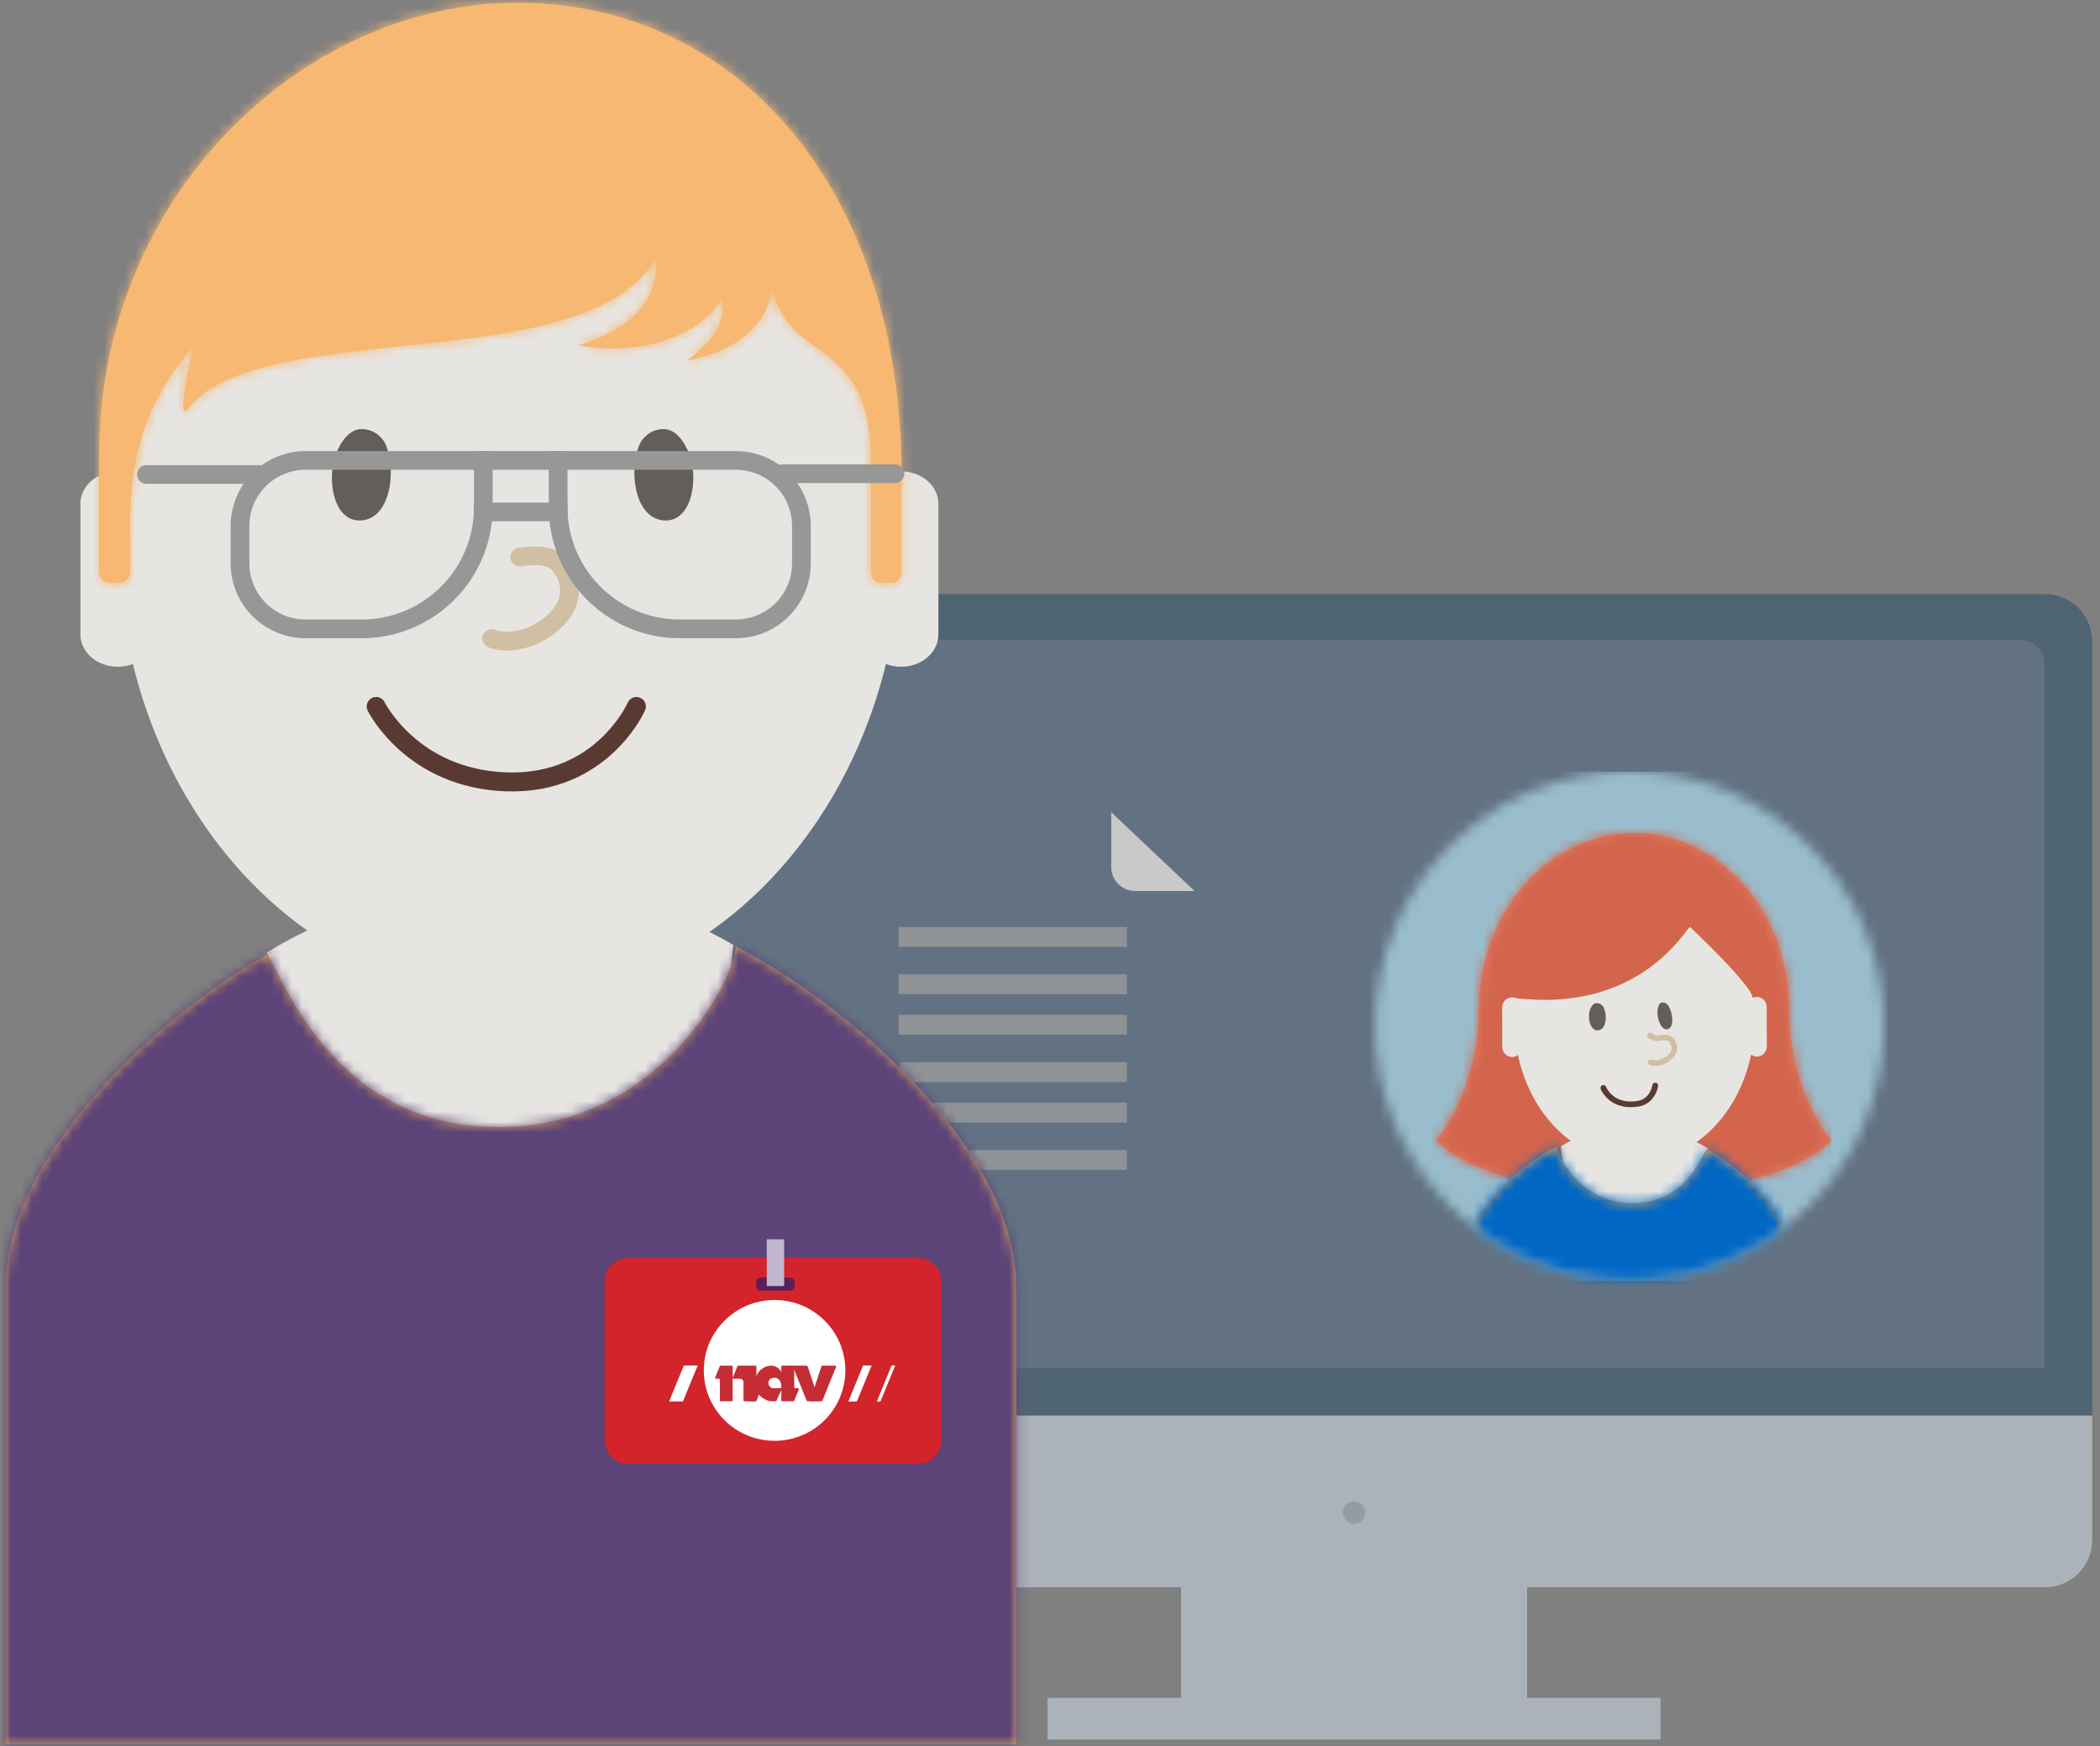 <svg xmlns="http://www.w3.org/2000/svg" xmlns:xlink="http://www.w3.org/1999/xlink" width="202" height="168" viewBox="0 0 202 168">
    <rect x="0" y="0" width="202" height="168" fill="#808080" stroke="none"/>
    <defs>
        <path id="a" d="M0 7.577V43.2A2.29 2.29 0 0 0 2.28 45.5h30.54a2.29 2.29 0 0 0 2.28-2.3V2.3A2.29 2.29 0 0 0 32.82 0H7.938L0 7.577z"/>
        <circle id="c" cx="24.461" cy="24.461" r="24.461"/>
        <path id="e" d="M33.943 16.98h-.03C33.914 7.601 27.237 0 18.997 0 10.758 0 4.08 7.602 4.08 16.98v.008C4.077 24.996 0 29.575 0 29.575s4.027 5.002 18.997 5.002H19.026c14.972 0 18.998-5.002 18.998-5.002s-4.08-4.582-4.08-12.596"/>
        <path id="g" d="M22.269.101c3.452 1.661 8.82 6.161 8.82 10.333v13.79H0v-13.79C0 6.41 4.912 2.078 8.324.287a5.698 5.698 0 0 0-.264.165c.588.953 2.168 5.181 7.125 5.181 4.958 0 7.268-4.54 7.268-5.427l-.184-.105z"/>
        <path id="i" d="M69.624.323C80.417 5.631 97.2 20.01 97.2 33.341V77.4H0V33.341C0 20.477 15.356 6.641 26.025.916c-.54.33-.825.53-.825.53C27.038 4.488 31.98 18 47.478 18 62.979 18 70.2 3.495 70.2.66a48.006 48.006 0 0 0-.576-.337z"/>
        <path id="k" d="M2.852 55.295a.976.976 0 0 0 .147-.49v-3.6c-.259-10.015 3.205-14.667 6.055-18.2 0 0-1.732 7.696-.527 6.095 6.822-9.035 38.417-2.847 44.971-14.507.825 6.42-7.446 8.355-7.446 8.355 6.594 1.254 12.306-1.41 13.854-4.575.51 2.58-1.056 4.292-3.347 6.056 8.104-1.539 8.235-7.139 8.235-7.139 1.154 7.428 9.461 4.576 9.461 16.736v10.778c0 .552.437.996.979.996h.97c.539 0 .98-.444.98-.996V46.8C77.685 18.756 61.933 0 40.252 0 19.559 0 0 18.7.013 43.458c-.002.02-.013.041-.013.063v11.283c0 .552.439.996.977.996h1.042a.953.953 0 0 0 .734-.357"/>
    </defs>
    <g fill="none" fill-rule="evenodd">
        <path fill="#ABB2BA" d="M59.246 136.182v11.971a4.56 4.56 0 0 0 4.562 4.562h132.883a4.562 4.562 0 0 0 4.562-4.562v-11.971H59.246z"/>
        <path fill="#506572" d="M201.253 136.182V61.715a4.562 4.562 0 0 0-4.562-4.562H63.808a4.56 4.56 0 0 0-4.562 4.562v74.467h142.007z"/>
        <path fill="#627282" d="M196.678 131.652V63.891a2.331 2.331 0 0 0-2.331-2.331H66.152a2.331 2.331 0 0 0-2.33 2.33v67.762h132.856z"/>
        <path fill="#ABB2BA" d="M146.896 165.097h-33.293v-12.38h33.293z"/>
        <path fill="#ABB2BA" d="M159.734 167.362h-58.97v-4.01h58.97z"/>
        <path fill="#959BA5" d="M129.173 145.525a1.077 1.077 0 1 0 2.154-.001 1.077 1.077 0 0 0-2.154 0"/>
        <g>
            <g transform="matrix(-1 0 0 1 114.9 78.14)">
                <mask id="b" fill="#fff">
                    <use xlink:href="#a"/>
                </mask>
            </g>
            <path fill="#C9C9C9" d="M106.89 78.14v5.28a2.301 2.301 0 0 0 2.302 2.302h5.708l-8.01-7.582z"/>
            <g fill="#8F9395">
                <path d="M108.4 95.65H86.431v-1.91H108.4zM108.4 99.55H86.431v-1.91H108.4zM108.4 104.1H86.512v-1.91H108.4zM108.4 108H86.512v-1.91H108.4zM108.4 112.55H86.512v-1.91H108.4zM108.4 91.1H86.431v-1.91H108.4z"/>
            </g>
        </g>
        <g>
            <g transform="matrix(-1 0 0 1 181.2 74.233)">
                <mask id="d" fill="#fff">
                    <use xlink:href="#c"/>
                </mask>
                <g mask="url(#d)">
                    <path fill="#99BDCD" d="M-3.914 49h62.177V0H-3.914z"/>
                </g>
                <g mask="url(#d)">
                    <g transform="translate(5.029 5.912)">
                        <mask id="f" fill="#fff">
                            <use xlink:href="#e"/>
                        </mask>
                        <use fill="#E57F68" xlink:href="#e"/>
                        <g fill="#D2654C" mask="url(#f)">
                            <path d="M0-1.132h38.87v44.724H0z"/>
                        </g>
                    </g>
                    <path fill="#E7E5E2" d="M16.908 36.264c.578.924 2.2 17.15 7.071 17.15 4.872 0 7.071-16.528 7.071-17.388-7.458-4.272-14.142.238-14.142.238z"/>
                    <g transform="translate(8.989 35.877)">
                        <mask id="h" fill="#fff">
                            <use xlink:href="#g"/>
                        </mask>
                        <use fill="#D8A25D" xlink:href="#g"/>
                        <g fill="#0067C5" mask="url(#h)">
                            <path d="M-18.999 40.227H54.21v-56h-73.209z"/>
                        </g>
                    </g>
                    <path fill="#E7E5E2" d="M12.688 21.475s-.06.337-.136.282a.918.918 0 0 0-.343-.07c-.525 0-.951.44-.952.984l-.006 3.764c0 .544.424.985.95.987a.92.92 0 0 0 .56-.193c1.27 6.061 5.798 10.342 11.198 10.351 5.4.01 9.941-4.257 11.23-10.314.157.12.35.193.56.194.525 0 .952-.44.952-.983l.006-3.765c0-.544-.424-.986-.949-.987a.918.918 0 0 0-.343.069C23.238 23.237 18.99 14.96 18.631 14.96c0 0-5.092 4.766-5.943 6.515z"/>
                    <g>
                        <path fill="#593A32" fill-rule="nonzero" d="M26.709 30.34a1.471 1.471 0 0 1-.105.205 2.368 2.368 0 0 1-.384.487c-.56.547-1.355.82-2.456.67-.547-.073-.932-.34-1.197-.746a2.132 2.132 0 0 1-.307-.78.277.277 0 0 0-.31-.236.273.273 0 0 0-.241.304c.033.26.145.63.39 1.004.347.534.87.895 1.588.993 1.277.174 2.245-.16 2.926-.825.336-.327.53-.656.618-.888a.27.27 0 0 0-.166-.349.28.28 0 0 0-.356.162z"/>
                        <path fill="#635E59" d="M20.762 24.78c.594.191 1.023-.886 1.01-1.655-.002-.146-.056-.819-.412-.898-.355-.079-.591.23-.627.284-.427.652-.62 2.058.03 2.268M27.434 24.89c.734.118 1.038-1.005.88-1.767-.03-.145-.22-.807-.653-.842a.731.731 0 0 0-.685.358c-.38.7-.345 2.12.458 2.25"/>
                        <path fill="#D1BFA3" fill-rule="nonzero" d="M22.679 25.588a1.333 1.333 0 0 1-1.173.299c-.443-.06-.743-.014-.853.117-.43.518-.293 1.066.447 1.516.389.236.924.32 1.208.197.138-.06.3 0 .362.136a.266.266 0 0 1-.14.354c-.469.203-1.189.09-1.72-.232-1.005-.612-1.235-1.525-.582-2.31.268-.32.737-.394 1.354-.31l.078.016a.785.785 0 0 0 .652-.182c.112-.099.286-.09.387.02.102.11.093.28-.02.379z"/>
                    </g>
                </g>
            </g>
        </g>
        <g>
            <path fill="#E7E5E2" d="M25.676 91.66c1.833 2.945 6.98 54.697 22.427 54.697 15.451 0 22.426-52.714 22.426-55.458-23.655-13.623-44.853.76-44.853.76z"/>
            <g transform="translate(.559 90.432)">
                <mask id="j" fill="#fff">
                    <use xlink:href="#i"/>
                </mask>
                <use fill="#D8A25D" xlink:href="#i"/>
                <g mask="url(#j)">
                    <path fill="#5C4378" d="M-59.4 129.6h226.8v-180H-59.4z"/>
                </g>
            </g>
            <path fill="#D2242A" d="M88.304 140.832H60.411c-1.244 0-2.252-1.023-2.252-2.287v-15.224c0-1.264 1.008-2.289 2.252-2.289h27.893c1.245 0 2.255 1.025 2.255 2.289v15.224c0 1.264-1.01 2.287-2.255 2.287"/>
            <path fill="#FFF" d="M81.314 131.847c0 3.739-3.046 6.774-6.804 6.774-3.764 0-6.812-3.035-6.812-6.774s3.048-6.774 6.812-6.774c3.758 0 6.804 3.035 6.804 6.774M65.69 134.833h-1.327l1.418-3.46h1.331zM82.425 134.833h-.823l1.419-3.46h.822zM84.696 134.833h-.349l1.416-3.46h.348z"/>
            <path fill="#C52D35" d="M69.338 134.816h1.045a.094.094 0 0 0 .096-.094v-3.238a.094.094 0 0 0-.096-.094h-1.056a.12.12 0 0 0-.121.123l-.416 1.019a.082.082 0 0 0 .072.116h.3c.044 0 .082.033.082.082v1.992c0 .053.042.094.094.094"/>
            <path fill="#C52D35" d="M71.609 134.816h1.048c.054 0 .1-.041.1-.094v-3.238c0-.052-.046-.094-.1-.094h-1.63a.122.122 0 0 0-.123.123l-.417 1.019-.144.116h.834c.186 0 .338.146.338.334v1.74c0 .053.041.094.094.094M76.296 131.39h-1.048a.095.095 0 0 0-.096.094v3.239c0 .052.043.093.096.093h1.06a.12.12 0 0 0 .12-.122l.416-1.019c.026-.056-.014-.116-.078-.116h-.29a.08.08 0 0 1-.08-.081v-1.994c0-.052-.049-.093-.1-.093"/>
            <path fill="#C52D35" d="M71.985 134.816h.688a.122.122 0 0 0 .122-.12l.415-1.023a.083.083 0 0 0-.076-.116h-.291l-.858 1.26zM79.1 131.39h1.247c.06 0 .104.058.078.114l-1.32 3.26c-.009.033-.04.052-.076.052h-1.128l1.118-3.37a.088.088 0 0 1 .082-.055"/>
            <path fill="#C52D35" d="M77.538 131.39h-1.762c-.125 0 .506.121.551.234l1.246 3.084c.026.069.09.108.16.108h1.07l-1.1-3.31a.17.17 0 0 0-.165-.115M75.237 132.49c0 .69-.088.73-.088.73s-.099-.66-.612-.66c-.503 0-.618.292-.618.51 0 .252.257.489.4.489h.918l-.542 1.194a.11.11 0 0 1-.1.063h-.417c-.437 0-1.576-.569-1.576-1.67 0-1.104.847-1.755 1.553-1.755.583 0 1.082.399 1.082 1.098z"/>
            <path fill="#5A1F57" d="M76.035 124.175h-2.89a.385.385 0 0 1-.387-.385v-.485c0-.211.172-.384.386-.384h2.89c.215 0 .387.173.387.384v.485a.385.385 0 0 1-.386.385"/>
            <path fill="#C2B5CF" d="M73.753 123.732h1.674v-4.5h-1.674z"/>
            <path fill="#E7E5E2" d="M85.22 63.88C80.701 82.343 66.195 95.856 49 95.856c-17.198 0-31.702-13.513-36.22-31.977a4.053 4.053 0 0 1-1.456.267c-1.98 0-3.589-1.39-3.589-3.113V48.472c0-1.722 1.61-3.115 3.589-3.115.128 0 .254.006.379.017C14.307 23.952 30.012 7.482 48.999 7.482s34.693 16.47 37.298 37.892c.125-.011.251-.017.38-.017 1.983 0 3.588 1.393 3.588 3.115v12.562c0 1.722-1.605 3.113-3.589 3.113a4.047 4.047 0 0 1-1.457-.268z"/>
            <g>
                <path fill="#635E59" d="M34.772 50.07c-2.604.197-3.333-3.642-2.55-6.15.15-.475 1.011-2.637 2.538-2.637 1.524 0 2.198 1.18 2.291 1.384 1.122 2.445.57 7.188-2.279 7.404M63.841 50.07c2.605.197 3.334-3.642 2.55-6.15-.149-.475-1.01-2.637-2.537-2.637-1.525 0-2.198 1.18-2.292 1.384-1.12 2.445-.572 7.188 2.28 7.404"/>
                <path stroke="#D1BFA3" stroke-linecap="round" stroke-width="1.8" d="M49.995 53.596c1.557-.24 3.075-.182 3.787.693 1.737 2.133 1.239 4.597-1.686 6.419-1.462.909-3.532 1.281-4.8.72"/>
                <path stroke="#593A32" stroke-linecap="round" stroke-width="1.823" d="M61.217 67.969s-3.29 7.536-12.445 7.256c-9.155-.281-12.588-7.256-12.588-7.256"/>
            </g>
            <g>
                <g transform="translate(9.53 .268)">
                    <mask id="l" fill="#fff">
                        <use xlink:href="#k"/>
                    </mask>
                    <use fill="#F6B873" xlink:href="#k"/>
                    <g fill="#F6B873" mask="url(#l)">
                        <path d="M-21.053-46.8h121.195V95.4H-21.053z"/>
                    </g>
                </g>
            </g>
            <g fill="#979797" fill-rule="nonzero">
                <path d="M45.588 45.2h-16.2a5.4 5.4 0 0 0-5.4 5.4v3.6a5.4 5.4 0 0 0 5.4 5.4h5.4c5.965 0 10.8-4.835 10.8-10.8v-3.6zm-16.2-1.8h18v5.4c0 6.959-5.641 12.6-12.6 12.6h-5.4a7.2 7.2 0 0 1-7.2-7.2v-3.6a7.2 7.2 0 0 1 7.2-7.2z"/>
                <path d="M45.588 45.2v-1.8h9v1.8zM45.588 50.15v-1.8h9v1.8zM14.088 46.55a.9.9 0 1 1 0-1.8h10.8a.9.9 0 1 1 0 1.8h-10.8zM75.288 46.475a.9.9 0 1 1 0-1.8h10.8a.9.9 0 1 1 0 1.8h-10.8z"/>
                <path d="M54.588 45.2v3.6c0 5.965 4.836 10.8 10.8 10.8h5.4a5.4 5.4 0 0 0 5.4-5.4v-3.6a5.4 5.4 0 0 0-5.4-5.4h-16.2zm16.2-1.8a7.2 7.2 0 0 1 7.2 7.2v3.6a7.2 7.2 0 0 1-7.2 7.2h-5.4c-6.959 0-12.6-5.641-12.6-12.6v-5.4h18z"/>
            </g>
        </g>
    </g>
</svg>
